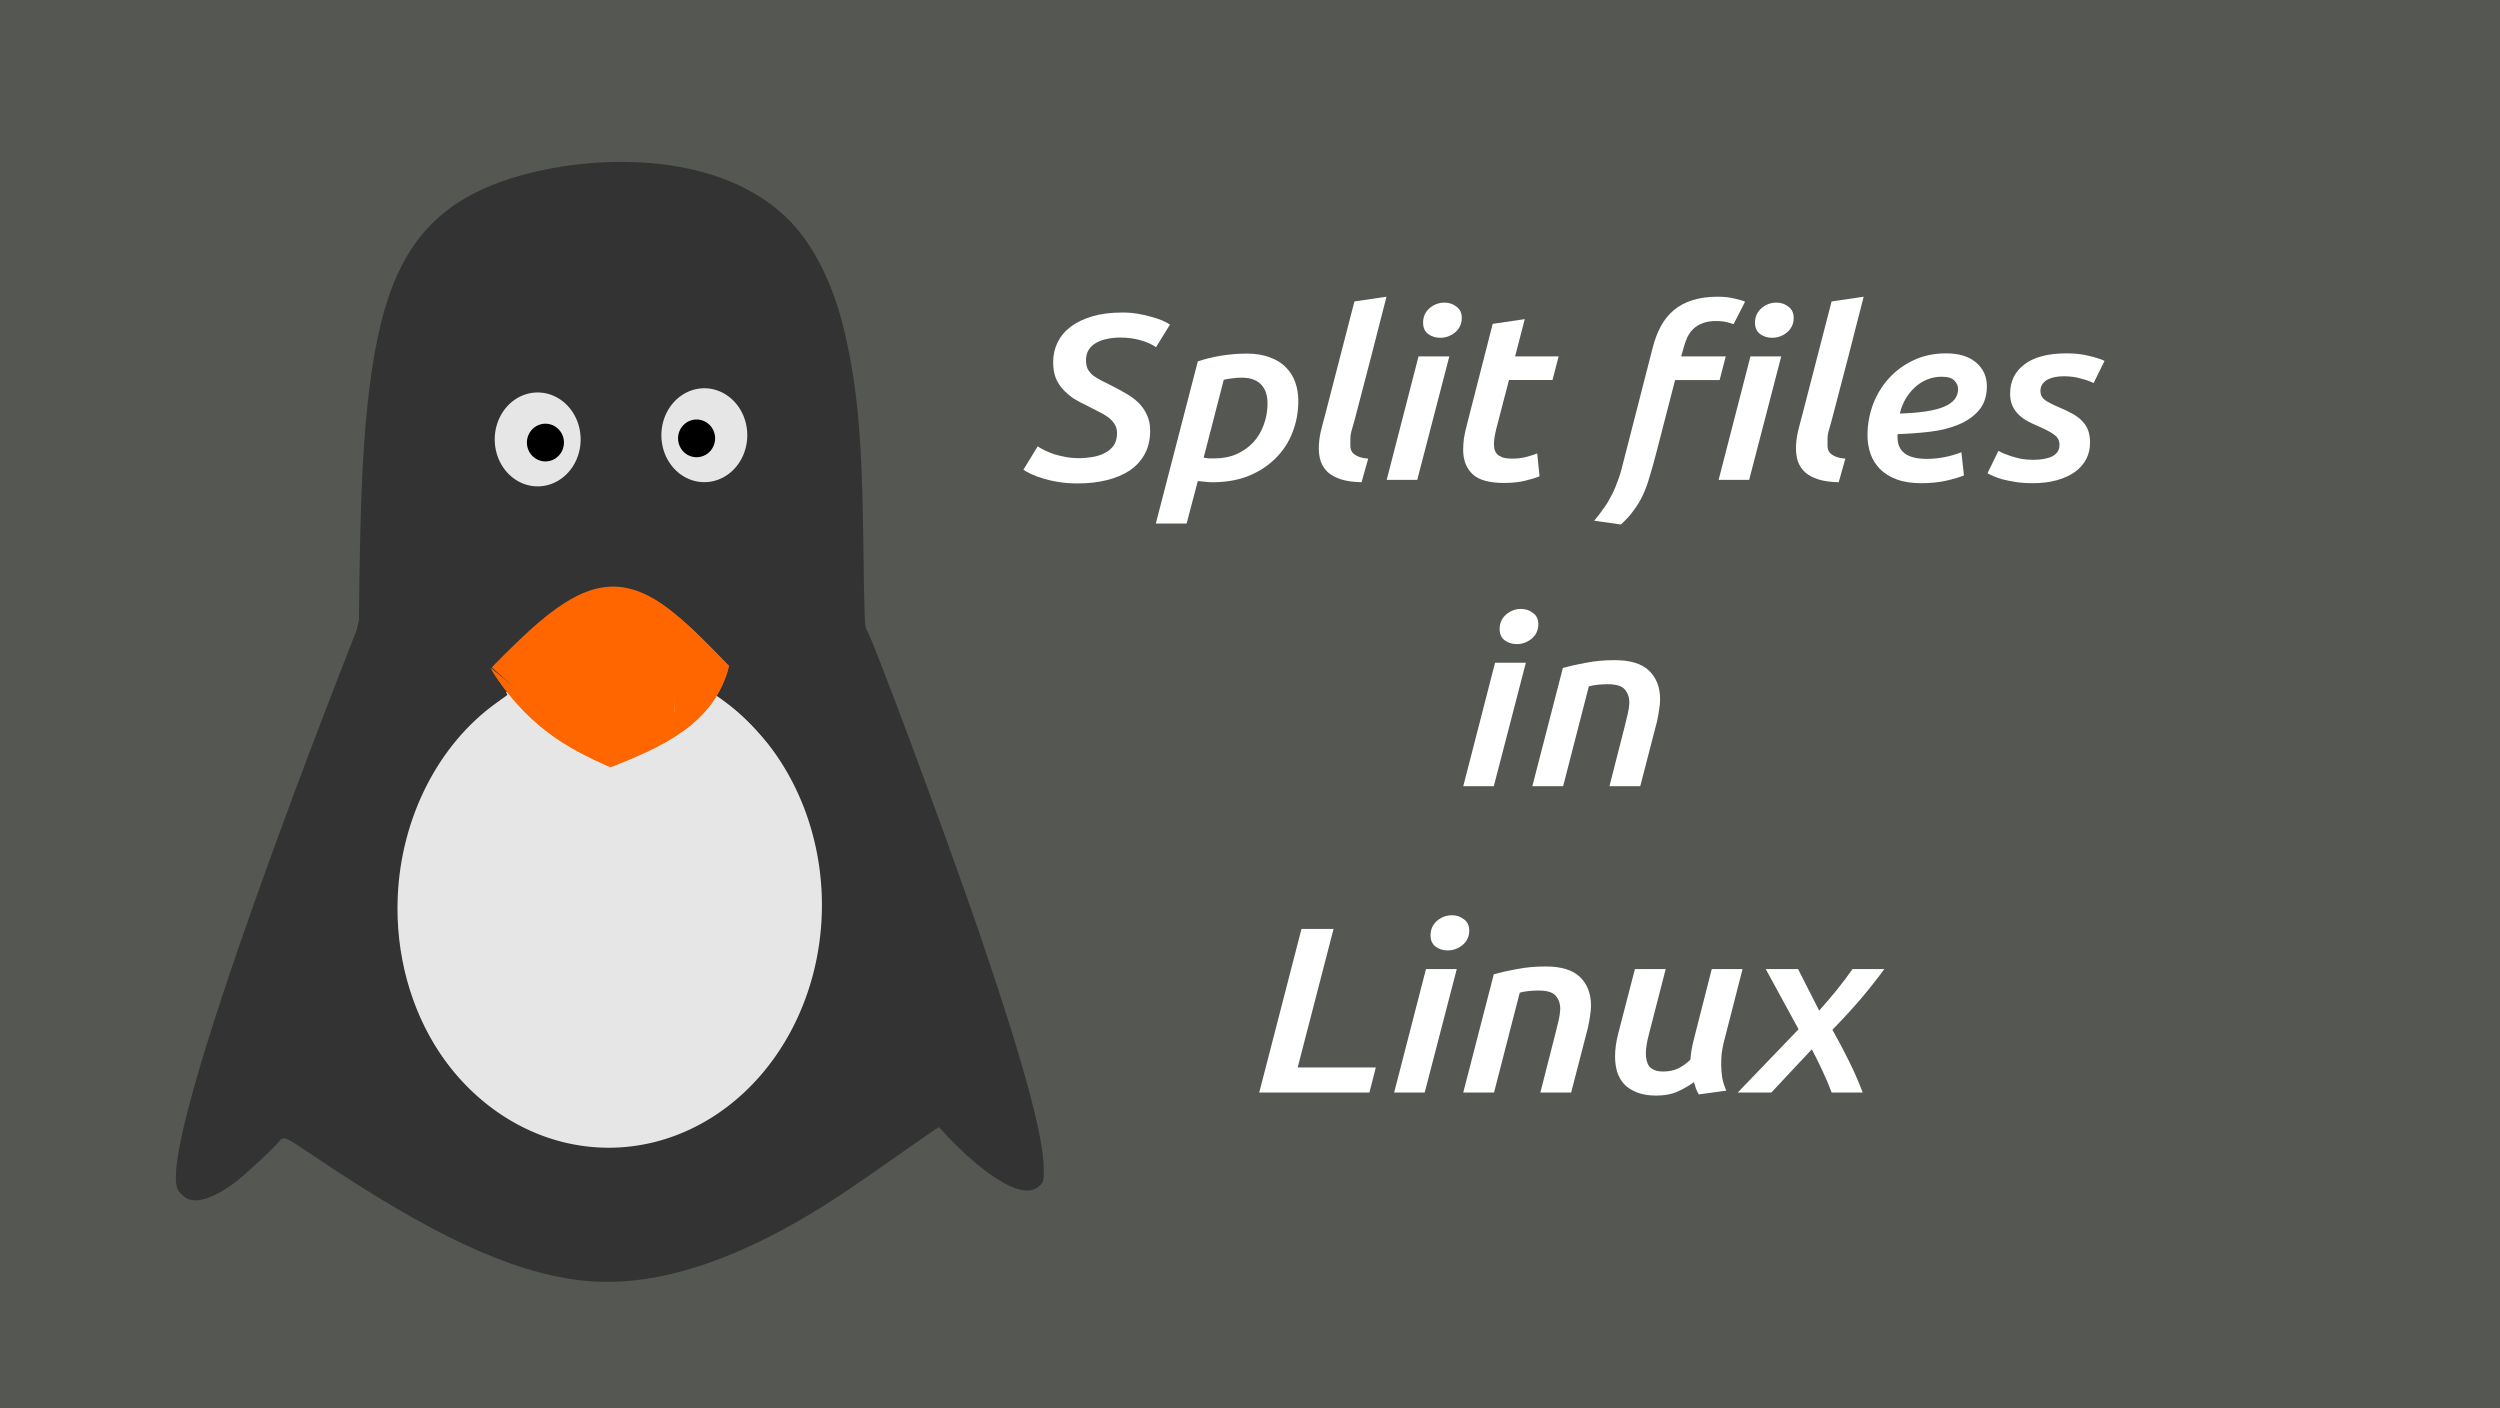 <?xml version="1.0" encoding="UTF-8" standalone="no"?>
<svg
   xmlns:osb="http://www.openswatchbook.org/uri/2009/osb"
   xmlns:dc="http://purl.org/dc/elements/1.1/"
   xmlns:cc="http://creativecommons.org/ns#"
   xmlns:rdf="http://www.w3.org/1999/02/22-rdf-syntax-ns#"
   xmlns:svg="http://www.w3.org/2000/svg"
   xmlns="http://www.w3.org/2000/svg"
   xmlns:xlink="http://www.w3.org/1999/xlink"
   width="211.402mm"
   height="119.062mm"
   viewBox="0 0 211.402 119.062"
   version="1.1"
   id="svg3357">
  <defs
     id="defs3351">
    <linearGradient
       id="linearGradient4115"
       osb:paint="solid">
      <stop
         style="stop-color:#000000;stop-opacity:1;"
         offset="0"
         id="stop4113" />
    </linearGradient>
    <linearGradient
       id="linearGradient6114">
      <stop
         style="stop-color:#6f7c91;stop-opacity:1;"
         offset="0"
         id="stop6110" />
      <stop
         style="stop-color:#162d50;stop-opacity:1"
         offset="1"
         id="stop6112" />
    </linearGradient>
    <radialGradient
       xlink:href="#linearGradient6114"
       id="radialGradient6126"
       cx="73.774"
       cy="66.986"
       fx="73.774"
       fy="66.986"
       r="31.673"
       gradientTransform="matrix(3.007,0,0,1.837,-125.127,-58.151)"
       gradientUnits="userSpaceOnUse" />
    <filter
       style="color-interpolation-filters:sRGB"
       id="filter1486"
       x="-0.486"
       width="1.971"
       y="-0.496"
       height="1.992">
      <feGaussianBlur
         stdDeviation="4.548"
         id="feGaussianBlur1488" />
    </filter>
    <filter
       style="color-interpolation-filters:sRGB"
       id="filter1490"
       x="-0.471"
       width="1.943"
       y="-0.496"
       height="1.992">
      <feGaussianBlur
         stdDeviation="4.548"
         id="feGaussianBlur1492" />
    </filter>
    <filter
       style="color-interpolation-filters:sRGB"
       id="filter1494"
       x="-0.477"
       width="1.954"
       y="-0.496"
       height="1.992">
      <feGaussianBlur
         stdDeviation="4.548"
         id="feGaussianBlur1496" />
    </filter>
    <filter
       style="color-interpolation-filters:sRGB"
       id="filter1498"
       x="-0.886"
       width="2.772"
       y="-0.364"
       height="1.728">
      <feGaussianBlur
         stdDeviation="4.548"
         id="feGaussianBlur1500" />
    </filter>
    <filter
       style="color-interpolation-filters:sRGB"
       id="filter1502"
       x="-0.613"
       width="2.227"
       y="-0.401"
       height="1.803">
      <feGaussianBlur
         stdDeviation="4.548"
         id="feGaussianBlur1504" />
    </filter>
    <filter
       style="color-interpolation-filters:sRGB"
       id="filter1506"
       x="-0.477"
       width="1.954"
       y="-0.496"
       height="1.992">
      <feGaussianBlur
         stdDeviation="4.548"
         id="feGaussianBlur1508" />
    </filter>
    <filter
       style="color-interpolation-filters:sRGB"
       id="filter1510"
       x="-0.886"
       width="2.772"
       y="-0.364"
       height="1.728">
      <feGaussianBlur
         stdDeviation="4.548"
         id="feGaussianBlur1512" />
    </filter>
    <filter
       style="color-interpolation-filters:sRGB"
       id="filter1514"
       x="-0.566"
       width="2.132"
       y="-0.496"
       height="1.992">
      <feGaussianBlur
         stdDeviation="4.548"
         id="feGaussianBlur1516" />
    </filter>
    <filter
       style="color-interpolation-filters:sRGB"
       id="filter1518"
       x="-0.546"
       width="2.092"
       y="-0.496"
       height="1.992">
      <feGaussianBlur
         stdDeviation="4.548"
         id="feGaussianBlur1520" />
    </filter>
    <filter
       style="color-interpolation-filters:sRGB"
       id="filter1522"
       x="-0.877"
       width="2.755"
       y="-0.369"
       height="1.738">
      <feGaussianBlur
         stdDeviation="4.548"
         id="feGaussianBlur1524" />
    </filter>
    <filter
       style="color-interpolation-filters:sRGB"
       id="filter1526"
       x="-0.886"
       width="2.772"
       y="-0.364"
       height="1.728">
      <feGaussianBlur
         stdDeviation="4.548"
         id="feGaussianBlur1528" />
    </filter>
    <filter
       style="color-interpolation-filters:sRGB"
       id="filter1530"
       x="-0.498"
       width="1.996"
       y="-0.369"
       height="1.738">
      <feGaussianBlur
         stdDeviation="4.548"
         id="feGaussianBlur1532" />
    </filter>
    <filter
       style="color-interpolation-filters:sRGB"
       id="filter1534"
       x="-0.78"
       width="2.559"
       y="-0.427"
       height="1.854">
      <feGaussianBlur
         stdDeviation="4.548"
         id="feGaussianBlur1536" />
    </filter>
    <filter
       style="color-interpolation-filters:sRGB"
       id="filter1538"
       x="-0.886"
       width="2.772"
       y="-0.364"
       height="1.728">
      <feGaussianBlur
         stdDeviation="4.548"
         id="feGaussianBlur1540" />
    </filter>
    <filter
       style="color-interpolation-filters:sRGB"
       id="filter1542"
       x="-0.877"
       width="2.755"
       y="-0.369"
       height="1.738">
      <feGaussianBlur
         stdDeviation="4.548"
         id="feGaussianBlur1544" />
    </filter>
    <filter
       style="color-interpolation-filters:sRGB"
       id="filter1546"
       x="-0.445"
       width="1.89"
       y="-0.374"
       height="1.749">
      <feGaussianBlur
         stdDeviation="4.548"
         id="feGaussianBlur1548" />
    </filter>
    <filter
       style="color-interpolation-filters:sRGB"
       id="filter1550"
       x="-0.467"
       width="1.935"
       y="-0.39"
       height="1.78">
      <feGaussianBlur
         stdDeviation="4.548"
         id="feGaussianBlur1552" />
    </filter>
  </defs>
  <g
     transform="matrix(1.11,0,0,1.023,-1.64,-7.152)"
     style="font-style:normal;font-weight:normal;font-size:40px;line-height:1.25;font-family:sans-serif;letter-spacing:0px;word-spacing:0px;fill:#000000;fill-opacity:1;stroke:none"
     id="flowRoot874" />
  <g
     transform="translate(-1.478,-4.271)"
     style="font-style:normal;font-weight:normal;font-size:40px;line-height:1.25;font-family:sans-serif;letter-spacing:0px;word-spacing:0px;fill:#000000;fill-opacity:1;stroke:none"
     id="flowRoot1713" />
  <path
     style="opacity:1;fill:#555753;fill-opacity:1;stroke:none;stroke-width:4.38;stroke-miterlimit:4;stroke-dasharray:none;paint-order:stroke markers fill"
     d="M 0,0 H 211.402 V 119.062 H 0 Z"
     id="rect6108" />
  <g
     transform="matrix(1.183,0,0,1.293,-94.586,-87.174)"
     id="g4921">
    <g
       id="g4720"
       transform="translate(50.271)">
      <g
         style="fill:#333333"
         transform="translate(-47.638,1.336)"
         id="g4694">
        <path
           id="path835"
           d="m 144.211,139.56 c 0,0 5.431,5.837 7.335,3.798 2.223,-2.38 -12.627,-36.871 -12.627,-36.871"
           style="fill:#333333;stroke:none;stroke-width:0.265px;stroke-linecap:butt;stroke-linejoin:miter;stroke-opacity:1" />
        <path
           style="fill:#333333;stroke:none;stroke-width:0.265px;stroke-linecap:butt;stroke-linejoin:miter;stroke-opacity:1"
           d="m 97.45,140.215 c 7.815,4.803 15.631,9.605 23.402,9.518 7.772,-0.087 15.5,-5.065 19.385,-7.575 3.886,-2.51 3.929,-2.554 3.973,-2.598"
           id="path817" />
        <path
           style="fill:#333333;stroke:none;stroke-width:0.265px;stroke-linecap:butt;stroke-linejoin:miter;stroke-opacity:1"
           d="m 97.45,140.215 c 0,0 -5.431,5.837 -7.335,3.798 -2.223,-2.38 12.82,-36.997 12.82,-36.997"
           id="path825" />
        <path
           style="fill:#333333;stroke:none;stroke-width:0.265px;stroke-linecap:butt;stroke-linejoin:miter;stroke-opacity:1"
           d="m 102.939,105.679 c 0.086,-6.905 0.172,-13.81 1.509,-18.736 1.337,-4.926 3.924,-7.873 9.745,-9.347 5.821,-1.473 14.877,-1.473 19.404,3.368 4.528,4.842 4.528,14.525 4.528,24.209"
           id="path831"
           transform="matrix(1.023,0,0,1.047,-2.334,-3.669)" />
      </g>
      <g
         id="g4708">
        <path
           style="fill:#333333;stroke:none;stroke-width:0.265px;stroke-linecap:butt;stroke-linejoin:miter;stroke-opacity:1"
           d="m 49.742,141.69 c 0,0 3.616,-22.401 5.556,-33.602 l 35.983,-0.265 6.615,33.073 z"
           id="path4696" />
        <path
           style="opacity:1;fill:#333333;fill-opacity:1;stroke:none;stroke-width:0.265"
           d="m 55.562,138.25 h 37.042 v 3.969 H 55.562 Z"
           id="rect4698" />
        <path
           style="opacity:1;fill:#333333;fill-opacity:1;stroke:none;stroke-width:0.265"
           d="m 59.531,106.5 h 30.427 v 3.969 H 59.531 Z"
           id="rect4700" />
        <path
           style="opacity:1;fill:#333333;fill-opacity:1;stroke:none;stroke-width:0.265"
           d="m 84.667,105.177 h 5.292 v 3.969 h -5.292 z"
           id="rect4702" />
      </g>
    </g>
    <path
       style="opacity:1;fill:#e6e6e6;fill-opacity:1;stroke:none;stroke-width:0.265"
       id="path843"
       d="m 138.705,126.612 a 15.24,15.868 0 0 1 -15.175,15.868 15.24,15.868 0 0 1 -15.304,-15.733 15.24,15.868 0 0 1 15.046,-16.001 15.24,15.868 0 0 1 15.431,15.598" />
    <g
       id="g4688"
       transform="translate(44.751,16.384)">
      <g
         style="fill:#ff6600;stroke:none"
         transform="translate(-41.01,-15.875)"
         id="g4596">
        <path
           style="fill:#ff6600;stroke:none;stroke-width:0.265px;stroke-linecap:butt;stroke-linejoin:miter;stroke-opacity:1"
           d="m 111.125,110.469 c 2.922,-2.676 5.843,-5.352 8.709,-5.352 2.866,1.3e-4 5.678,2.676 8.489,5.352"
           id="path4585" />
        <path
           style="fill:#ff6600;stroke:none;stroke-width:0.265px;stroke-linecap:butt;stroke-linejoin:miter;stroke-opacity:1"
           d="m 111.125,110.469 c 2.78,3.922 5.482,5.319 8.731,6.615"
           id="path4589" />
        <path
           style="fill:#ff6600;stroke:none;stroke-width:0.265px;stroke-linecap:butt;stroke-linejoin:miter;stroke-opacity:1"
           d="m 128.323,110.469 c -1.046,3.829 -4.919,5.325 -8.467,6.615"
           id="path4591" />
      </g>
      <g
         id="g4661"
         transform="translate(-41.01,-15.875)"
         style="fill:#ff6600;stroke:none">
        <path
           id="path4655"
           d="m 111.125,110.469 c 2.922,-2.676 5.843,-5.352 8.709,-5.352 2.866,1.3e-4 5.678,2.676 8.489,5.352"
           style="fill:#ff6600;stroke:none;stroke-width:0.265px;stroke-linecap:butt;stroke-linejoin:miter;stroke-opacity:1" />
        <path
           id="path4657"
           d="m 111.125,110.469 c 2.78,3.922 5.482,5.319 8.731,6.615"
           style="fill:#ff6600;stroke:none;stroke-width:0.265px;stroke-linecap:butt;stroke-linejoin:miter;stroke-opacity:1" />
        <path
           id="path4659"
           d="m 128.323,110.469 c -1.046,3.829 -4.919,5.325 -8.467,6.615"
           style="fill:#ff6600;stroke:none;stroke-width:0.265px;stroke-linecap:butt;stroke-linejoin:miter;stroke-opacity:1" />
      </g>
      <path
         d="m 78.846,101.208 -4.583,-2.646 v -5.292 l 4.583,-2.646 4.583,2.646 v 5.292 z"
         id="path4671"
         style="opacity:1;fill:#ff6600;fill-opacity:1;stroke:none;stroke-width:0.265" />
      <path
         transform="matrix(0.947,-1.275,1.03,1.173,-98.356,87.507)"
         d="m 83.608,99.621 2.32,-2.398 0.917,3.208 z"
         id="path4673"
         style="opacity:1;fill:#ff6600;fill-opacity:1;stroke:none;stroke-width:0.265" />
      <path
         transform="matrix(1.142,0.112,-0.087,1.294,-2.202,-37.414)"
         d="m 74.536,98.197 -3.845,-2.34 3.949,-2.159 z"
         id="path4675"
         style="opacity:1;fill:#ff6600;fill-opacity:1;stroke:none;stroke-width:0.265" />
    </g>
    <path
       style="opacity:1;fill:#333333;fill-opacity:1;stroke:none;stroke-width:0.407"
       d="m 457.973,570.356 c -18.795,-2.122 -40.183,-11.278 -71.64,-30.671 -8.14,-5.018 -8.024,-4.976 -9.496,-3.406 -1.983,2.115 -9.292,8.288 -11.949,10.092 -7.557,5.132 -13.403,5.689 -14.831,1.413 -1.639,-4.905 5.438,-28.959 18.843,-64.052 9.543,-24.981 28.416,-70.804 29.417,-71.422 0.228,-0.141 0.375,-0.423 0.326,-0.626 -0.049,-0.204 0.032,-0.828 0.179,-1.389 0.147,-0.56 0.453,-8.536 0.68,-17.724 0.637,-25.79 1.665,-38.591 4.072,-50.707 4.326,-21.776 13.307,-33.824 30.119,-40.408 16.874,-6.608 39.994,-8.139 57.79,-3.828 20.717,5.019 32.645,17.254 38.142,39.122 3.459,13.76 4.667,26.506 4.981,52.561 0.205,16.986 0.394,21.146 0.949,20.803 0.626,-0.387 21.067,49.832 30.139,74.047 11.927,31.835 17.57,50.766 17.57,58.944 0,2.59 -0.113,3.014 -1.032,3.866 -3.154,2.923 -9.309,0.776 -18.048,-6.294 -2.167,-1.753 -5.035,-4.304 -6.373,-5.668 -1.338,-1.364 -2.568,-2.48 -2.735,-2.48 -0.167,0 -5.215,3.176 -11.218,7.058 -6.003,3.882 -13.481,8.586 -16.619,10.454 -26.526,15.791 -49.541,22.54 -69.267,20.313 z m 19.965,-32.869 c 5.289,-1.141 8.33,-2.229 13.853,-4.961 18.434,-9.114 30.906,-28.249 32.349,-49.629 0.942,-13.963 -2.582,-27.374 -10.203,-38.828 -3.014,-4.53 -10.61,-12.349 -14.864,-15.301 l -2.904,-2.015 0.751,-1.404 c 0.413,-0.772 1.129,-2.388 1.591,-3.59 1.006,-2.616 1.416,-1.976 -5.091,-7.925 -5.726,-5.234 -11.159,-9.405 -14.872,-11.417 -10.919,-5.917 -20.156,-3.886 -33.818,7.435 -3.402,2.819 -10.371,9.108 -10.533,9.504 -0.078,0.193 0.908,1.723 2.193,3.4 1.285,1.677 2.266,3.102 2.18,3.167 -0.086,0.065 -1.439,0.959 -3.008,1.988 -15.624,10.244 -25.663,28.299 -26.566,47.779 -1.322,28.519 16.861,54.022 43.577,61.12 2.072,0.551 5.052,1.177 6.62,1.392 4.35,0.597 14.445,0.211 18.743,-0.716 z m 70.795,-4.852 c -1.625,-0.077 -4.283,-0.077 -5.908,0 -1.625,0.077 -0.295,0.141 2.954,0.141 3.249,0 4.579,-0.063 2.954,-0.141 z m -16.909,-125.066 c -0.392,-0.102 -1.034,-0.102 -1.426,0 -0.392,0.102 -0.071,0.186 0.713,0.186 0.784,0 1.105,-0.084 0.713,-0.186 z"
       id="path4722"
       transform="scale(0.265)" />
    <path
       style="opacity:1;fill:#333333;fill-opacity:1;stroke:none;stroke-width:0.265"
       d="m 139.813,107.163 h 1.382 v 1.252 h -1.382 z"
       id="rect4846" />
    <g
       id="g4877">
      <path
         style="opacity:1;fill:#e6e6e6;fill-opacity:1;stroke:none;stroke-width:0.265"
         id="path4860"
         d="m 133.37,95.883 a 3.07,3.07 0 0 1 -3.057,3.07 3.07,3.07 0 0 1 -3.083,-3.044 3.07,3.07 0 0 1 3.031,-3.096 3.07,3.07 0 0 1 3.109,3.018" />
      <g
         transform="matrix(0.808,0,0,1,68.55,-7.305)"
         id="g4864">
        <path
           d="m 77.375,103.394 a 1.637,1.232 0 0 1 -1.63,1.232 1.637,1.232 0 0 1 -1.644,-1.222 1.637,1.232 0 0 1 1.616,-1.243 1.637,1.232 0 0 1 1.658,1.211"
           id="path4862"
           style="opacity:1;fill:#000000;fill-opacity:1;stroke:none;stroke-width:0.265" />
      </g>
    </g>
    <g
       id="g4885"
       transform="matrix(-1,0,0,1,248.688,0.275)">
      <path
         d="m 133.37,95.883 a 3.07,3.07 0 0 1 -3.057,3.07 3.07,3.07 0 0 1 -3.083,-3.044 3.07,3.07 0 0 1 3.031,-3.096 3.07,3.07 0 0 1 3.109,3.018"
         id="path4879"
         style="opacity:1;fill:#e6e6e6;fill-opacity:1;stroke:none;stroke-width:0.265" />
      <g
         id="g4883"
         transform="matrix(0.808,0,0,1,68.55,-7.305)">
        <path
           style="opacity:1;fill:#000000;fill-opacity:1;stroke:none;stroke-width:0.265"
           id="path4881"
           d="m 77.375,103.394 a 1.637,1.232 0 0 1 -1.63,1.232 1.637,1.232 0 0 1 -1.644,-1.222 1.637,1.232 0 0 1 1.616,-1.243 1.637,1.232 0 0 1 1.658,1.211" />
      </g>
    </g>
  </g>
  <g
     id="flowRoot103"
     style="font-style:normal;font-weight:normal;font-size:40px;line-height:1.25;font-family:sans-serif;letter-spacing:0px;word-spacing:0px;fill:#ffffff;fill-opacity:1;stroke:none"
     transform="matrix(0.538,0,0,0.499,339.62,-58.055)"
     aria-label="Split files
in
Linux">
    <path
       id="path115"
       style="font-style:italic;font-variant:normal;font-weight:500;font-stretch:normal;font-family:Ubuntu;-inkscape-font-specification:'Ubuntu Medium Italic';text-align:center;text-anchor:middle;fill:#ffffff"
       d="m -461.652,193.983 q 1.08,0 2.12,-0.2 1.08,-0.2 1.92,-0.68 0.88,-0.48 1.4,-1.28 0.52,-0.84 0.52,-2.08 0,-0.92 -0.4,-1.56 -0.4,-0.68 -1.08,-1.2 -0.68,-0.52 -1.56,-0.96 -0.84,-0.48 -1.8,-1 -1.04,-0.52 -2,-1.16 -0.92,-0.68 -1.64,-1.52 -0.72,-0.84 -1.16,-1.96 -0.4,-1.12 -0.4,-2.64 0,-1.84 0.68,-3.36 0.72,-1.56 2.08,-2.68 1.4,-1.12 3.4,-1.76 2.04,-0.64 4.72,-0.64 1.24,0 2.36,0.2 1.16,0.2 2.16,0.52 1,0.28 1.76,0.64 0.76,0.36 1.2,0.68 l -2.2,3.84 q -0.84,-0.68 -2.36,-1.16 -1.48,-0.48 -3.28,-0.48 -1.08,0 -2.08,0.24 -0.96,0.2 -1.72,0.68 -0.72,0.44 -1.16,1.2 -0.4,0.72 -0.4,1.72 0,0.92 0.28,1.52 0.32,0.6 0.84,1.08 0.56,0.44 1.28,0.84 0.72,0.36 1.56,0.84 1.24,0.68 2.32,1.36 1.12,0.68 1.96,1.56 0.84,0.88 1.32,2.04 0.52,1.12 0.52,2.72 0,2.24 -0.84,3.92 -0.84,1.68 -2.36,2.8 -1.52,1.08 -3.6,1.64 -2.08,0.56 -4.56,0.56 -1.64,0 -3.04,-0.24 -1.36,-0.24 -2.44,-0.6 -1.08,-0.36 -1.88,-0.76 -0.76,-0.4 -1.2,-0.72 l 2.24,-3.96 q 0.4,0.28 1.04,0.64 0.68,0.36 1.52,0.68 0.84,0.28 1.84,0.48 1,0.2 2.12,0.2 z" />
    <path
       id="path117"
       style="font-style:italic;font-variant:normal;font-weight:500;font-stretch:normal;font-family:Ubuntu;-inkscape-font-specification:'Ubuntu Medium Italic';text-align:center;text-anchor:middle;fill:#ffffff"
       d="m -442.078,193.903 q 0.4,0.08 0.84,0.12 0.44,0 0.88,0 1.92,0 3.44,-0.72 1.56,-0.76 2.64,-2 1.08,-1.28 1.64,-2.96 0.6,-1.72 0.6,-3.64 0,-0.88 -0.2,-1.64 -0.2,-0.8 -0.68,-1.4 -0.44,-0.6 -1.24,-0.96 -0.76,-0.36 -1.96,-0.36 -0.8,0 -1.52,0.12 -0.72,0.08 -1.28,0.24 z m 14.88,-9.64 q 0,2.84 -0.92,5.36 -0.88,2.48 -2.64,4.36 -1.72,1.88 -4.24,3 -2.48,1.08 -5.72,1.08 -0.56,0 -1.16,-0.08 -0.56,-0.04 -1.12,-0.12 l -1.76,7.2 h -4.84 l 6.6,-27.48 q 1.64,-0.6 3.64,-0.96 2.04,-0.36 4.08,-0.36 2.08,0 3.6,0.64 1.56,0.6 2.52,1.68 1,1.08 1.48,2.56 0.48,1.44 0.48,3.12 z" />
    <path
       id="path119"
       style="font-style:italic;font-variant:normal;font-weight:500;font-stretch:normal;font-family:Ubuntu;-inkscape-font-specification:'Ubuntu Medium Italic';text-align:center;text-anchor:middle;fill:#ffffff"
       d="m -417.26,198.063 q -1.88,-0.04 -3.2,-0.48 -1.28,-0.44 -2.08,-1.2 -0.76,-0.76 -1.12,-1.8 -0.32,-1.04 -0.32,-2.28 0,-1.28 0.28,-2.68 0.32,-1.44 0.68,-2.84 l 4.64,-19.36 5.04,-0.8 q -1.24,5.24 -2.48,10.44 -1.24,5.16 -2.52,10.4 -0.2,0.84 -0.44,1.68 -0.24,0.8 -0.24,1.6 0,0.68 0,1.28 0.04,0.56 0.32,1 0.32,0.4 0.92,0.68 0.6,0.28 1.56,0.36 z" />
    <path
       id="path121"
       style="font-style:italic;font-variant:normal;font-weight:500;font-stretch:normal;font-family:Ubuntu;-inkscape-font-specification:'Ubuntu Medium Italic';text-align:center;text-anchor:middle;fill:#ffffff"
       d="m -408.507,197.663 h -4.8 l 5,-20.92 h 4.84 z m 3.6,-24.08 q -1.08,0 -1.88,-0.64 -0.8,-0.64 -0.8,-1.92 0,-1.48 1,-2.44 1.04,-0.96 2.36,-0.96 1.08,0 1.88,0.68 0.84,0.64 0.84,1.92 0,1.48 -1.04,2.44 -1.04,0.92 -2.36,0.92 z" />
    <path
       id="path123"
       style="font-style:italic;font-variant:normal;font-weight:500;font-stretch:normal;font-family:Ubuntu;-inkscape-font-specification:'Ubuntu Medium Italic';text-align:center;text-anchor:middle;fill:#ffffff"
       d="m -396.647,171.223 5.04,-0.8 -1.52,6.32 h 6.84 l -0.96,4 h -6.84 l -2,8.28 q -0.2,0.88 -0.28,1.48 -0.08,0.56 -0.08,1.04 0,0.48 0.08,0.96 0.12,0.44 0.4,0.8 0.32,0.32 0.88,0.56 0.6,0.2 1.6,0.2 1.08,0 2.08,-0.28 1,-0.28 1.76,-0.6 l 0.36,3.88 q -0.92,0.4 -2.32,0.76 -1.4,0.36 -3.28,0.36 -3.44,0 -4.92,-1.48 -1.48,-1.52 -1.48,-4.12 0,-0.96 0.12,-1.96 0.16,-1.04 0.44,-2.2 z" />
    <path
       id="path125"
       style="font-style:italic;font-variant:normal;font-weight:500;font-stretch:normal;font-family:Ubuntu;-inkscape-font-specification:'Ubuntu Medium Italic';text-align:center;text-anchor:middle;fill:#ffffff"
       d="m -356.338,197.663 h -4.8 l 5,-20.92 h 4.84 z m 3.6,-24.08 q -1.08,0 -1.88,-0.64 -0.8,-0.64 -0.8,-1.92 0,-1.48 1,-2.44 1.04,-0.96 2.36,-0.96 1.08,0 1.88,0.68 0.84,0.64 0.84,1.92 0,1.48 -1.04,2.44 -1.04,0.92 -2.36,0.92 z m -14.28,3.16 h 7 l -0.96,4 h -7 l -3,12.52 q -0.52,2.16 -1,3.84 -0.44,1.68 -1.04,3.08 -0.6,1.4 -1.44,2.6 -0.8,1.24 -2.04,2.44 l -4.2,-0.64 q 0.76,-0.96 1.4,-1.96 0.68,-0.96 1.2,-2.08 0.56,-1.08 1,-2.4 0.48,-1.28 0.84,-2.88 l 4.76,-20 q 0.48,-2.04 1.28,-3.64 0.84,-1.64 2.04,-2.72 1.24,-1.12 2.92,-1.68 1.72,-0.6 3.96,-0.6 1.4,0 2.52,0.28 1.12,0.24 1.8,0.56 l -1.8,3.8 q -0.36,-0.12 -1.04,-0.32 -0.68,-0.2 -1.76,-0.2 -1.2,0 -2.04,0.36 -0.84,0.32 -1.44,0.92 -0.6,0.6 -1,1.48 -0.36,0.84 -0.6,1.84 z" />
    <path
       id="path127"
       style="font-style:italic;font-variant:normal;font-weight:500;font-stretch:normal;font-family:Ubuntu;-inkscape-font-specification:'Ubuntu Medium Italic';text-align:center;text-anchor:middle;fill:#ffffff"
       d="m -342.26,198.063 q -1.88,-0.04 -3.2,-0.48 -1.28,-0.44 -2.08,-1.2 -0.76,-0.76 -1.12,-1.8 -0.32,-1.04 -0.32,-2.28 0,-1.28 0.28,-2.68 0.32,-1.44 0.68,-2.84 l 4.64,-19.36 5.04,-0.8 q -1.24,5.24 -2.48,10.44 -1.24,5.16 -2.52,10.4 -0.2,0.84 -0.44,1.68 -0.24,0.8 -0.24,1.6 0,0.68 0,1.28 0.04,0.56 0.32,1 0.32,0.4 0.92,0.68 0.6,0.28 1.56,0.36 z" />
    <path
       id="path129"
       style="font-style:italic;font-variant:normal;font-weight:500;font-stretch:normal;font-family:Ubuntu;-inkscape-font-specification:'Ubuntu Medium Italic';text-align:center;text-anchor:middle;fill:#ffffff"
       d="m -337.737,190.103 q 0,-2.68 0.84,-5.16 0.88,-2.52 2.48,-4.44 1.64,-1.96 3.92,-3.12 2.28,-1.16 5.12,-1.16 3.04,0 4.72,1.56 1.68,1.56 1.68,4 0,2.52 -1.24,4.08 -1.24,1.56 -3.24,2.44 -1.96,0.88 -4.48,1.2 -2.48,0.32 -5.04,0.4 -0.04,0.08 -0.04,0.16 v 0.4 q 0,3.64 4.6,3.64 2.72,0 5.44,-1.12 l 0.4,3.92 q -0.96,0.44 -2.72,0.88 -1.76,0.44 -4,0.44 -2.24,0 -3.84,-0.64 -1.6,-0.64 -2.64,-1.76 -1,-1.12 -1.48,-2.56 -0.48,-1.48 -0.48,-3.16 z m 11.64,-9.92 q -1.2,0 -2.28,0.48 -1.08,0.48 -1.92,1.32 -0.84,0.84 -1.48,2 -0.6,1.12 -0.88,2.44 4.8,-0.16 6.96,-1.16 2.2,-1 2.2,-3 0,-0.8 -0.6,-1.44 -0.56,-0.64 -2,-0.64 z" />
    <path
       id="path131"
       style="font-style:italic;font-variant:normal;font-weight:500;font-stretch:normal;font-family:Ubuntu;-inkscape-font-specification:'Ubuntu Medium Italic';text-align:center;text-anchor:middle;fill:#ffffff"
       d="m -311.72,194.263 q 1.92,0 3.04,-0.6 1.12,-0.64 1.12,-1.92 0,-1.04 -0.72,-1.64 -0.72,-0.64 -2.52,-1.48 -0.96,-0.44 -1.8,-0.92 -0.8,-0.48 -1.4,-1.12 -0.6,-0.64 -0.96,-1.48 -0.36,-0.88 -0.36,-2.08 0,-3.12 2.28,-4.96 2.28,-1.84 6.6,-1.84 2,0 3.56,0.44 1.6,0.4 2.4,0.84 l -1.72,3.76 q -0.68,-0.4 -1.96,-0.76 -1.28,-0.4 -2.68,-0.4 -0.68,0 -1.36,0.12 -0.64,0.12 -1.16,0.4 -0.52,0.28 -0.88,0.8 -0.32,0.48 -0.32,1.2 0,0.92 0.72,1.52 0.76,0.56 2.16,1.2 1.32,0.6 2.24,1.16 0.92,0.56 1.52,1.28 0.6,0.68 0.88,1.56 0.28,0.84 0.28,2.04 0,1.48 -0.6,2.76 -0.6,1.24 -1.76,2.16 -1.12,0.88 -2.8,1.4 -1.68,0.52 -3.84,0.52 -1.48,0 -2.68,-0.2 -1.16,-0.2 -2.04,-0.44 -0.88,-0.28 -1.48,-0.56 -0.6,-0.28 -0.92,-0.48 l 1.72,-3.8 q 0.28,0.16 0.8,0.44 0.56,0.24 1.24,0.48 0.72,0.24 1.56,0.44 0.88,0.16 1.84,0.16 z" />
    <path
       id="path133"
       style="font-style:italic;font-variant:normal;font-weight:500;font-stretch:normal;font-family:Ubuntu;-inkscape-font-specification:'Ubuntu Medium Italic';text-align:center;text-anchor:middle;fill:#ffffff"
       d="m -396.475,249.572 h -4.8 l 5,-20.92 h 4.84 z m 3.6,-24.08 q -1.08,0 -1.88,-0.64 -0.8,-0.64 -0.8,-1.92 0,-1.48 1,-2.44 1.04,-0.96 2.36,-0.96 1.08,0 1.88,0.68 0.84,0.64 0.84,1.92 0,1.48 -1.04,2.44 -1.04,0.92 -2.36,0.92 z" />
    <path
       id="path135"
       style="font-style:italic;font-variant:normal;font-weight:500;font-stretch:normal;font-family:Ubuntu;-inkscape-font-specification:'Ubuntu Medium Italic';text-align:center;text-anchor:middle;fill:#ffffff"
       d="m -385.616,229.532 q 1.6,-0.48 3.64,-0.88 2.08,-0.44 4.52,-0.44 3.68,0 5.4,1.8 1.72,1.8 1.72,4.84 0,0.84 -0.16,1.8 -0.12,0.92 -0.32,1.92 l -2.64,11 h -4.84 l 2.48,-10.48 q 0.2,-0.88 0.4,-1.8 0.2,-0.92 0.24,-1.76 0.04,-1.4 -0.68,-2.32 -0.68,-0.92 -2.72,-0.92 -1.72,0 -2.96,0.36 l -4.04,16.92 h -4.84 z" />
    <path
       id="path137"
       style="font-style:italic;font-variant:normal;font-weight:500;font-stretch:normal;font-family:Ubuntu;-inkscape-font-specification:'Ubuntu Medium Italic';text-align:center;text-anchor:middle;fill:#ffffff"
       d="m -415.021,297.241 -1,4.24 h -17.32 l 6.64,-27.72 h 5.04 l -5.64,23.48 z" />
    <path
       id="path139"
       style="font-style:italic;font-variant:normal;font-weight:500;font-stretch:normal;font-family:Ubuntu;-inkscape-font-specification:'Ubuntu Medium Italic';text-align:center;text-anchor:middle;fill:#ffffff"
       d="m -407.335,301.481 h -4.8 l 5,-20.92 h 4.84 z m 3.6,-24.08 q -1.08,0 -1.88,-0.64 -0.8,-0.64 -0.8,-1.92 0,-1.48 1,-2.44 1.04,-0.96 2.36,-0.96 1.08,0 1.88,0.68 0.84,0.64 0.84,1.92 0,1.48 -1.04,2.44 -1.04,0.92 -2.36,0.92 z" />
    <path
       id="path141"
       style="font-style:italic;font-variant:normal;font-weight:500;font-stretch:normal;font-family:Ubuntu;-inkscape-font-specification:'Ubuntu Medium Italic';text-align:center;text-anchor:middle;fill:#ffffff"
       d="m -396.475,281.441 q 1.6,-0.48 3.64,-0.88 2.08,-0.44 4.52,-0.44 3.68,0 5.4,1.8 1.72,1.8 1.72,4.84 0,0.84 -0.16,1.8 -0.12,0.92 -0.32,1.92 l -2.64,11 h -4.84 l 2.48,-10.48 q 0.2,-0.88 0.4,-1.8 0.2,-0.92 0.24,-1.76 0.04,-1.4 -0.68,-2.32 -0.68,-0.92 -2.72,-0.92 -1.72,0 -2.96,0.36 l -4.04,16.92 h -4.84 z" />
    <path
       id="path143"
       style="font-style:italic;font-variant:normal;font-weight:500;font-stretch:normal;font-family:Ubuntu;-inkscape-font-specification:'Ubuntu Medium Italic';text-align:center;text-anchor:middle;fill:#ffffff"
       d="m -357.375,280.561 -2.96,12.44 q -0.2,0.92 -0.32,1.84 -0.08,0.92 -0.08,1.84 0,1.16 0.16,2.28 0.2,1.12 0.64,2.2 l -4.32,0.64 q -0.24,-0.44 -0.44,-0.96 -0.16,-0.56 -0.32,-1.12 -1,0.8 -2.48,1.56 -1.48,0.72 -3.44,0.72 -1.76,0 -3,-0.52 -1.24,-0.52 -2.04,-1.4 -0.76,-0.92 -1.12,-2.12 -0.32,-1.24 -0.32,-2.6 0,-1.76 0.48,-3.8 l 2.64,-11 h 4.84 l -2.6,10.88 q -0.52,2.08 -0.52,3.4 0,0.64 0.12,1.2 0.12,0.56 0.4,1 0.32,0.4 0.84,0.64 0.56,0.24 1.36,0.24 1.32,0 2.36,-0.52 1.04,-0.56 1.92,-1.48 0.12,-1.72 0.56,-3.52 l 2.8,-11.84 z" />
    <path
       id="path145"
       style="font-style:italic;font-variant:normal;font-weight:500;font-stretch:normal;font-family:Ubuntu;-inkscape-font-specification:'Ubuntu Medium Italic';text-align:center;text-anchor:middle;fill:#ffffff"
       d="m -348.652,280.561 3.32,7.04 q 1.52,-1.84 2.84,-3.6 1.32,-1.76 2.4,-3.44 h 5 q -1.68,2.48 -3.72,5.08 -2.04,2.56 -4.44,5.2 1.44,2.76 2.64,5.4 1.2,2.6 2.12,5.24 h -4.88 q -0.64,-1.88 -1.48,-3.76 -0.8,-1.88 -1.64,-3.56 l -6.36,7.32 h -5.28 l 9.56,-10.72 -5.16,-10.2 z" />
  </g>
</svg>
